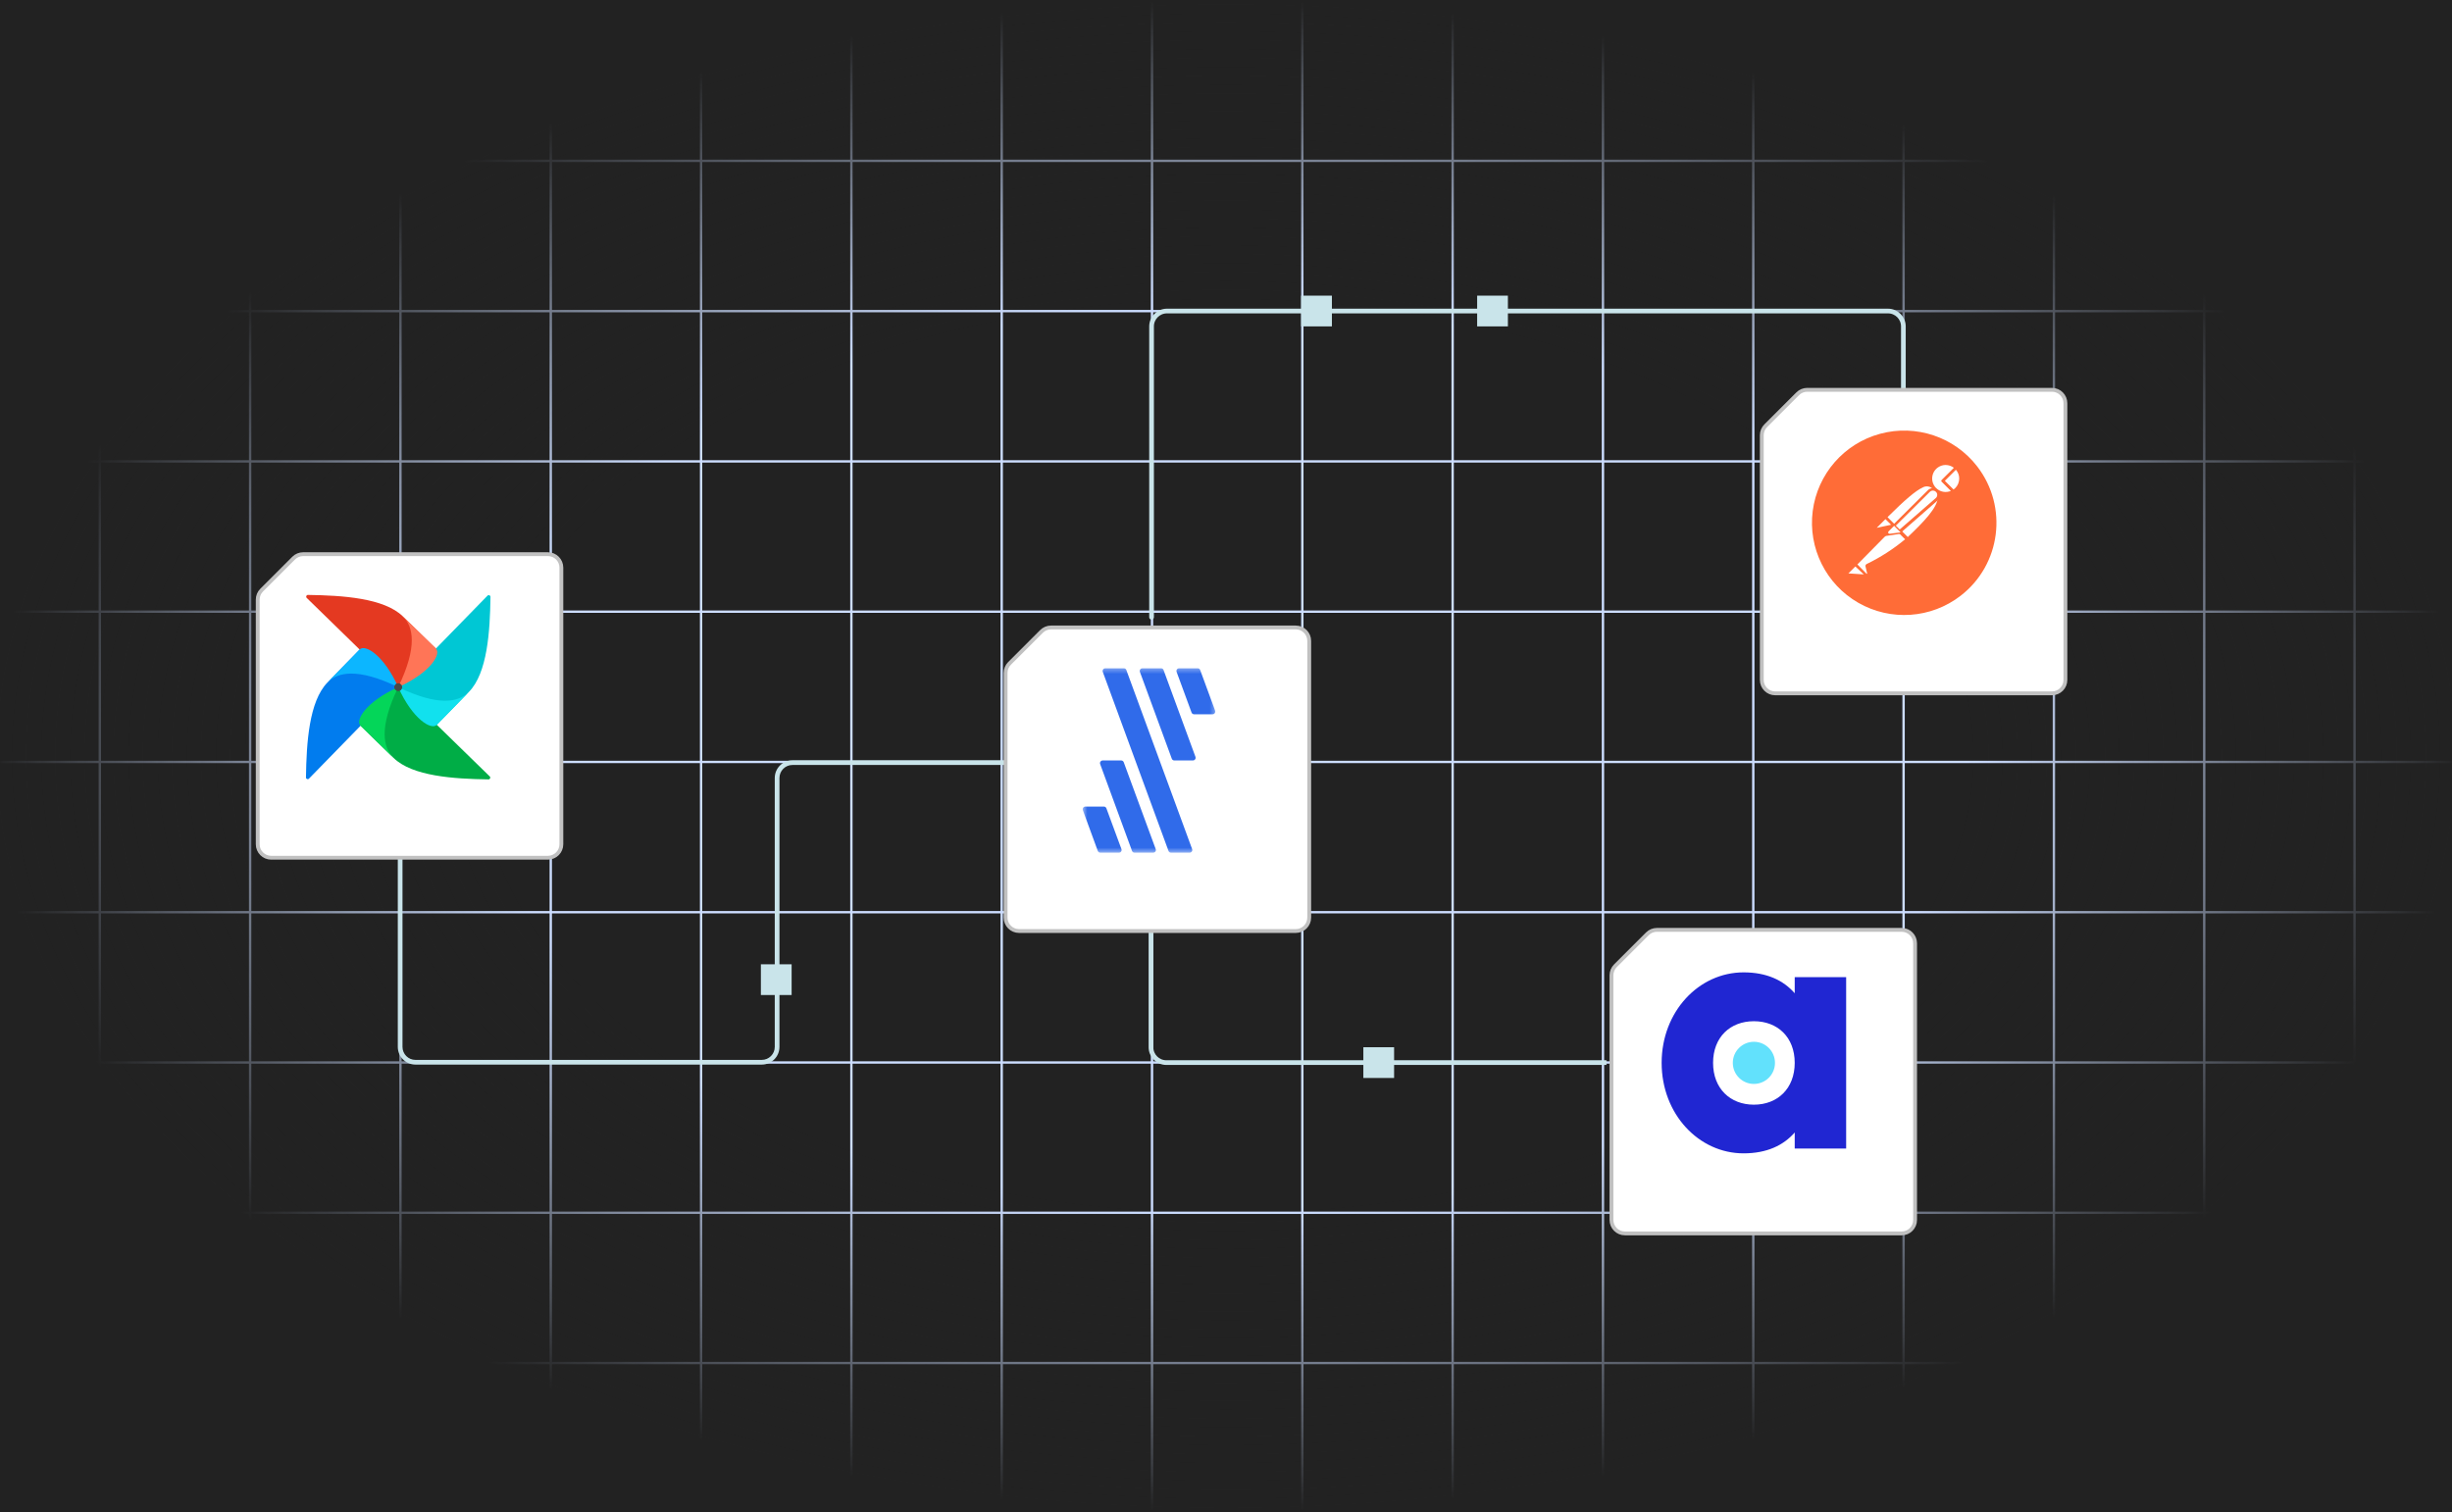 <svg width="522" height="322" viewBox="0 0 522 322" fill="none" xmlns="http://www.w3.org/2000/svg">
<path d="M522 0H0V322H522V0Z" fill="#222222"/>
<mask id="mask0_3120_4363" style="mask-type:alpha" maskUnits="userSpaceOnUse" x="0" y="0" width="522" height="322">
<path d="M522 0H0V322H522V0Z" fill="#222222"/>
</mask>
<g mask="url(#mask0_3120_4363)">
<mask id="mask1_3120_4363" style="mask-type:alpha" maskUnits="userSpaceOnUse" x="-527" y="-2" width="1063" height="456">
<path d="M535.75 -1.75H-526.75V453.75H535.75V-1.75Z" fill="#D9D9D9" stroke="#98D69C" stroke-width="0.5"/>
</mask>
<g mask="url(#mask1_3120_4363)">
<path d="M405.25 -30V482" stroke="#CCDDFF" stroke-width="0.5"/>
<path d="M53.25 -30V482" stroke="#CCDDFF" stroke-width="0.5"/>
<path d="M21.25 -30V482" stroke="#CCDDFF" stroke-width="0.5"/>
<path d="M309.25 -30V482" stroke="#CCDDFF" stroke-width="0.5"/>
<path d="M181.25 -30V482" stroke="#CCDDFF" stroke-width="0.5"/>
<path d="M213.25 -30V482" stroke="#CCDDFF" stroke-width="0.5"/>
<path d="M437.25 -30V482" stroke="#CCDDFF" stroke-width="0.5"/>
<path d="M117.25 -30V482" stroke="#CCDDFF" stroke-width="0.5"/>
<path d="M373.25 -30V482" stroke="#CCDDFF" stroke-width="0.5"/>
<path d="M245.25 -30V482" stroke="#CCDDFF" stroke-width="0.5"/>
<path d="M501.25 -30V482" stroke="#CCDDFF" stroke-width="0.5"/>
<path d="M85.25 -30V482" stroke="#CCDDFF" stroke-width="0.5"/>
<path d="M341.25 -30V482" stroke="#CCDDFF" stroke-width="0.5"/>
<path d="M469.25 -30V482" stroke="#CCDDFF" stroke-width="0.5"/>
<path d="M149.25 -30V482" stroke="#CCDDFF" stroke-width="0.5"/>
<path d="M277.25 -30V482" stroke="#CCDDFF" stroke-width="0.5"/>
<path d="M536 226.25H-814" stroke="#CCDDFF" stroke-width="0.5"/>
<path d="M536 98.25H-814" stroke="#CCDDFF" stroke-width="0.5"/>
<path d="M536 34.25H-814" stroke="#CCDDFF" stroke-width="0.5"/>
<path d="M536 290.25H-814" stroke="#CCDDFF" stroke-width="0.5"/>
<path d="M536 162.25H-814" stroke="#CCDDFF" stroke-width="0.5"/>
<path d="M536 258.25H-814" stroke="#CCDDFF" stroke-width="0.5"/>
<path d="M536 130.25H-814" stroke="#CCDDFF" stroke-width="0.5"/>
<path d="M536 66.25H-814" stroke="#CCDDFF" stroke-width="0.5"/>
<path d="M536 194.25H-814" stroke="#CCDDFF" stroke-width="0.5"/>
</g>
</g>
<path d="M522 0H0V322H522V0Z" fill="url(#paint0_radial_3120_4363)"/>
<path d="M314.467 62.957H321.013V69.503H314.467V62.957Z" fill="#C9E4EA"/>
<path d="M277 62.957H283.545V69.503H277V62.957Z" fill="#C9E4EA"/>
<path d="M290.24 223H296.786V229.546H290.24V223Z" fill="#C9E4EA"/>
<path d="M161.982 205.338H168.528V211.883H161.982V205.338Z" fill="#C9E4EA"/>
<g filter="url(#filter0_d_3120_4363)">
<path d="M341.9 201.656L348.71 194.845C349.247 194.308 349.976 194.007 350.735 194.007H402.836C404.417 194.007 405.699 195.289 405.699 196.87V255.781C405.699 257.363 404.417 258.645 402.836 258.645H343.925C342.343 258.645 341.061 257.363 341.061 255.781V203.681C341.061 202.921 341.363 202.193 341.9 201.656Z" fill="white" stroke="#C1C1C1" stroke-width="0.818"/>
</g>
<path d="M255.03 161.896H255.53V162.896H255.03V161.896ZM84.686 177.8C84.686 177.524 84.909 177.3 85.186 177.3C85.462 177.3 85.686 177.524 85.686 177.8H84.686ZM164.937 222.929V165.665H165.937V222.929H164.937ZM168.705 161.896H255.03V162.896H168.705V161.896ZM162.169 226.697H88.454V225.697H162.169V226.697ZM84.686 222.929V177.8H85.686V222.929H84.686ZM88.454 226.697C86.373 226.697 84.686 225.01 84.686 222.929H85.686C85.686 224.458 86.925 225.697 88.454 225.697V226.697ZM164.937 165.665C164.937 163.583 166.624 161.896 168.705 161.896V162.896C167.176 162.896 165.937 164.136 165.937 165.665H164.937ZM165.937 222.929C165.937 225.01 164.25 226.697 162.169 226.697V225.697C163.697 225.697 164.937 224.458 164.937 222.929H165.937Z" fill="#C9E4EA"/>
<path d="M245.152 131.435L245.153 69.504C245.153 67.696 246.618 66.231 248.426 66.231L401.931 66.231C403.739 66.231 405.204 67.696 405.204 69.504V90.838" stroke="#C9E4EA" stroke-linecap="round"/>
<g filter="url(#filter1_d_3120_4363)">
<path d="M373.9 86.656L380.71 79.846C381.247 79.308 381.976 79.007 382.735 79.007H434.836C436.417 79.007 437.699 80.289 437.699 81.87V140.781C437.699 142.363 436.417 143.645 434.836 143.645H375.925C374.343 143.645 373.061 142.363 373.061 140.781V88.681C373.061 87.921 373.363 87.193 373.9 86.656Z" fill="white" stroke="#C1C1C1" stroke-width="0.818"/>
</g>
<path d="M420.922 99.323C416.068 93.036 407.903 90.294 400.239 92.374C392.575 94.453 386.915 100.948 385.904 108.826C384.893 116.704 388.727 124.417 395.62 128.364C402.513 132.311 411.104 131.72 417.389 126.863C425.981 120.232 427.535 107.904 420.924 99.324L420.922 99.323Z" fill="#FF6C37"/>
<path d="M412.004 104.198L403.725 112.543L401.385 110.138C409.534 101.988 410.352 102.725 412.021 104.199L412.004 104.198Z" fill="white"/>
<path d="M403.724 112.774C403.65 112.773 403.581 112.743 403.528 112.692L401.172 110.336C401.062 110.21 401.062 110.042 401.172 109.927C409.189 101.909 410.303 102.27 412.201 103.988C412.265 104.039 412.303 104.119 412.3 104.201C412.313 104.281 412.281 104.362 412.218 104.413L403.939 112.692C403.88 112.745 403.805 112.774 403.726 112.774H403.724ZM401.793 110.157L403.724 112.087L411.579 104.232C411.307 103.893 410.92 103.665 410.492 103.593C410.063 103.52 409.623 103.608 409.255 103.839C407.831 104.494 405.541 106.424 401.793 110.157Z" fill="#FF6C37"/>
<path d="M406.098 114.852L403.842 112.563L412.121 104.381C414.345 106.558 411.041 110.19 406.099 114.855L406.098 114.852Z" fill="white"/>
<path d="M406.096 115.149C406.024 115.143 405.955 115.115 405.901 115.067L403.609 112.809C403.575 112.726 403.575 112.632 403.609 112.547C403.584 112.479 403.584 112.403 403.609 112.335L411.889 104.056C412.009 103.942 412.195 103.942 412.315 104.056C412.859 104.555 413.157 105.266 413.134 106.002C413.134 108.21 410.612 110.992 406.326 115.05C406.269 115.107 406.194 115.141 406.114 115.149H406.096ZM404.265 112.531L406.114 114.381C409.399 111.273 412.494 108.098 412.528 105.937C412.545 105.478 412.394 105.03 412.102 104.677L404.265 112.531Z" fill="#FF6C37"/>
<path d="M401.451 110.189L403.087 111.825C403.108 111.844 403.12 111.871 403.12 111.898C403.12 111.926 403.107 111.954 403.087 111.972L399.65 112.708C399.581 112.722 399.509 112.713 399.445 112.682C399.382 112.652 399.33 112.602 399.297 112.54C399.263 112.477 399.251 112.406 399.262 112.336C399.273 112.266 399.306 112.202 399.356 112.152L401.369 110.156C401.369 110.156 401.434 110.156 401.467 110.189H401.451Z" fill="white"/>
<path d="M399.552 113.037C399.329 113.034 399.126 112.917 399.012 112.726C398.949 112.608 398.926 112.472 398.946 112.339C398.967 112.206 399.031 112.083 399.127 111.99L401.123 109.977C401.195 109.912 401.288 109.877 401.385 109.877C401.481 109.877 401.575 109.912 401.646 109.977L403.283 111.613C403.38 111.705 403.418 111.844 403.381 111.973C403.345 112.102 403.236 112.204 403.103 112.235L399.667 112.971L399.552 113.037ZM401.384 110.548L399.534 112.398L402.594 111.743L401.384 110.548Z" fill="#FF6C37"/>
<path d="M416.406 99.604C415.222 98.465 413.364 98.416 412.11 99.496C410.857 100.574 410.657 102.42 411.62 103.753C412.583 105.086 414.41 105.459 415.821 104.612L413.597 102.389L416.406 99.604Z" fill="white"/>
<path d="M414.196 105.362C412.806 105.344 411.559 104.496 411.032 103.209C410.505 101.921 410.797 100.444 411.775 99.454C412.43 98.81 413.311 98.449 414.229 98.449C415.148 98.449 416.029 98.81 416.684 99.454C416.715 99.48 416.74 99.513 416.757 99.549C416.774 99.586 416.783 99.626 416.783 99.667C416.783 99.707 416.774 99.748 416.757 99.784C416.74 99.821 416.715 99.854 416.684 99.88L414.033 102.384L416.046 104.347C416.078 104.378 416.103 104.417 416.117 104.46C416.131 104.502 416.135 104.548 416.128 104.592C416.118 104.681 416.07 104.757 415.996 104.805C415.456 105.143 414.834 105.329 414.196 105.344V105.362ZM414.196 99.013C413.629 99.016 413.075 99.187 412.605 99.504C412.134 99.82 411.767 100.269 411.551 100.793C411.334 101.317 411.277 101.894 411.386 102.45C411.496 103.007 411.768 103.519 412.167 103.921C413.001 104.758 414.259 104.998 415.342 104.528L413.411 102.597C413.348 102.547 413.313 102.471 413.313 102.393C413.313 102.314 413.351 102.237 413.411 102.188L415.964 99.619C415.456 99.23 414.835 99.018 414.196 99.014V99.013Z" fill="#FF6C37"/>
<path d="M416.457 99.651L413.674 102.433L415.898 104.657C416.122 104.528 416.331 104.374 416.52 104.198C417.103 103.581 417.424 102.762 417.415 101.913C417.406 101.064 417.067 100.252 416.47 99.648L416.457 99.651Z" fill="white"/>
<path d="M415.832 104.905C415.757 104.909 415.686 104.88 415.637 104.823L413.413 102.6C413.35 102.549 413.314 102.473 413.314 102.395C413.314 102.317 413.352 102.24 413.413 102.19L416.195 99.458C416.249 99.376 416.342 99.326 416.44 99.326C416.539 99.326 416.63 99.377 416.685 99.458C417.012 99.778 417.271 100.159 417.448 100.581C417.625 101.002 417.716 101.455 417.716 101.912C417.716 102.369 417.625 102.821 417.448 103.243C417.271 103.664 417.012 104.046 416.685 104.366C416.493 104.571 416.272 104.745 416.031 104.889C415.97 104.919 415.899 104.927 415.835 104.905H415.832ZM414.032 102.385L415.882 104.234C416.008 104.146 416.129 104.047 416.242 103.94C416.511 103.672 416.725 103.353 416.87 103.002C417.016 102.651 417.092 102.275 417.092 101.895C417.093 101.208 416.842 100.545 416.388 100.03L414.032 102.385Z" fill="#FF6C37"/>
<path d="M412.348 104.543C411.888 104.111 411.173 104.111 410.712 104.543L403.299 111.939L404.525 113.182L412.38 106.309C412.499 106.194 412.594 106.057 412.658 105.904C412.723 105.751 412.755 105.587 412.754 105.422C412.752 105.256 412.717 105.092 412.65 104.941C412.582 104.79 412.485 104.654 412.363 104.541L412.348 104.543Z" fill="white"/>
<path d="M404.459 113.477C404.386 113.475 404.316 113.445 404.263 113.395L403.02 112.151C402.91 112.025 402.91 111.857 403.02 111.742L410.432 104.379C410.645 104.164 410.918 104.019 411.215 103.962C411.512 103.905 411.819 103.939 412.096 104.059C412.374 104.18 412.608 104.38 412.77 104.636C412.931 104.891 413.012 105.19 413.001 105.492C412.985 105.905 412.801 106.294 412.496 106.572L404.641 113.445C404.584 113.486 404.514 113.503 404.445 113.494L404.459 113.477ZM403.592 111.939L404.411 112.758L412.101 106.062C412.196 105.98 412.272 105.88 412.326 105.767C412.379 105.654 412.409 105.532 412.412 105.407C412.422 105.154 412.32 104.908 412.134 104.737C411.777 104.381 411.199 104.381 410.842 104.737L403.592 111.939Z" fill="#FF6C37"/>
<path d="M397.557 120.369C397.536 120.397 397.525 120.431 397.525 120.466C397.525 120.502 397.536 120.536 397.557 120.564L397.886 121.988C397.913 122.158 397.833 122.327 397.684 122.412C397.534 122.496 397.346 122.477 397.216 122.365L394.975 120.217L401.962 113.18H404.384L406.02 114.816C403.468 117.048 400.621 118.919 397.56 120.38L397.557 120.369Z" fill="white"/>
<path d="M397.408 122.77C397.222 122.767 397.046 122.691 396.915 122.558L394.787 120.431C394.724 120.38 394.689 120.304 394.689 120.226C394.689 120.148 394.727 120.07 394.787 120.021L401.825 112.984C401.864 112.942 401.916 112.913 401.973 112.902H404.427C404.491 112.879 404.56 112.879 404.623 112.902L406.259 114.538C406.323 114.596 406.353 114.682 406.342 114.765C406.344 114.847 406.307 114.927 406.243 114.977L406.112 115.091C403.549 117.228 400.729 119.037 397.717 120.475L398.046 121.784C398.096 121.991 398.048 122.209 397.92 122.377C397.791 122.546 397.591 122.647 397.376 122.65L397.408 122.77ZM395.412 120.202L397.342 122.165C397.38 122.198 397.436 122.198 397.474 122.165C397.499 122.131 397.499 122.084 397.474 122.052L397.145 120.628C397.092 120.417 397.196 120.198 397.39 120.105C400.321 118.686 403.068 116.917 405.572 114.836L404.218 113.493H402.024L395.412 120.202Z" fill="#FF6C37"/>
<path d="M393.284 121.888L394.92 120.252L397.441 122.772L393.432 122.494C393.363 122.489 393.298 122.461 393.246 122.417C393.193 122.372 393.157 122.312 393.14 122.245C393.124 122.178 393.129 122.108 393.155 122.044C393.181 121.98 393.226 121.925 393.284 121.888Z" fill="white"/>
<path d="M397.489 123.018L393.497 122.74C393.38 122.731 393.268 122.688 393.175 122.617C393.081 122.546 393.01 122.451 392.969 122.341C392.928 122.231 392.919 122.112 392.942 121.998C392.966 121.883 393.022 121.777 393.104 121.693L394.74 120.057C394.866 119.947 395.034 119.947 395.149 120.057L397.653 122.561C397.688 122.609 397.707 122.666 397.707 122.725C397.707 122.783 397.688 122.841 397.653 122.888C397.615 122.949 397.557 122.996 397.489 123.02V123.018ZM393.497 122.102L396.781 122.315L394.981 120.629L393.497 122.102Z" fill="#FF6C37"/>
<path d="M404.609 113.364L401.303 113.857L403.218 111.959L404.609 113.364Z" fill="white"/>
<path d="M401.303 114.182C401.248 114.184 401.194 114.169 401.147 114.14C401.101 114.11 401.064 114.068 401.041 114.018C401.007 113.97 400.988 113.913 400.988 113.854C400.988 113.795 401.007 113.738 401.041 113.691L402.939 111.777C403.059 111.663 403.245 111.663 403.365 111.777L404.754 113.166C404.782 113.21 404.797 113.261 404.797 113.314C404.797 113.366 404.782 113.417 404.754 113.461C404.742 113.515 404.714 113.564 404.673 113.602C404.632 113.64 404.581 113.665 404.526 113.673L401.241 114.166L401.303 114.182ZM403.217 112.382L402.153 113.446L403.985 113.168L403.217 112.382Z" fill="#FF6C37"/>
<path d="M404.608 113.364L402.318 113.659C402.191 113.688 402.06 113.63 401.995 113.517C401.931 113.405 401.949 113.262 402.038 113.168L403.232 111.974L404.608 113.364Z" fill="white"/>
<path d="M245.029 190.947V223C245.029 224.808 246.494 226.273 248.302 226.273H341.997" stroke="#C9E4EA"/>
<g filter="url(#filter2_d_3120_4363)">
<path d="M212.917 137.265L219.728 130.455C220.265 129.918 220.993 129.616 221.752 129.616H273.853C275.435 129.616 276.717 130.898 276.717 132.48V191.391C276.717 192.972 275.435 194.254 273.853 194.254H214.942C213.36 194.254 212.078 192.972 212.078 191.391V139.29C212.078 138.531 212.38 137.802 212.917 137.265Z" fill="white" stroke="#C1C1C1" stroke-width="0.818"/>
</g>
<mask id="mask2_3120_4363" style="mask-type:luminance" maskUnits="userSpaceOnUse" x="230" y="142" width="29" height="40">
<path d="M258.719 142.299H230.488V181.573H258.719V142.299Z" fill="white"/>
</mask>
<g mask="url(#mask2_3120_4363)">
<path d="M250.009 161.936H253.953C254.104 161.938 254.251 161.881 254.36 161.777C254.469 161.672 254.532 161.528 254.536 161.377C254.537 161.297 254.521 161.218 254.491 161.144L247.706 142.675C247.666 142.565 247.593 142.469 247.496 142.402C247.4 142.335 247.286 142.299 247.168 142.299H243.21C243.135 142.298 243.061 142.313 242.992 142.341C242.922 142.37 242.859 142.412 242.806 142.464C242.753 142.517 242.711 142.58 242.682 142.649C242.653 142.718 242.638 142.792 242.637 142.867C242.637 142.937 242.649 143.007 242.674 143.072L249.459 161.561C249.5 161.674 249.575 161.77 249.674 161.837C249.773 161.905 249.89 161.939 250.009 161.936Z" fill="#306BEA"/>
<path d="M249.306 181.573H253.25C253.342 181.573 253.432 181.55 253.514 181.508C253.596 181.465 253.666 181.404 253.719 181.328C253.772 181.253 253.805 181.166 253.817 181.074C253.829 180.983 253.819 180.89 253.788 180.804L239.784 142.675C239.744 142.565 239.67 142.469 239.574 142.402C239.478 142.335 239.363 142.299 239.246 142.299H235.306C235.231 142.298 235.157 142.313 235.088 142.341C235.018 142.37 234.955 142.412 234.902 142.464C234.849 142.517 234.807 142.58 234.778 142.649C234.749 142.718 234.734 142.792 234.734 142.867C234.733 142.937 234.745 143.007 234.77 143.072L248.76 181.2C248.801 181.312 248.875 181.407 248.973 181.474C249.071 181.541 249.187 181.575 249.306 181.573Z" fill="#306BEA"/>
<path d="M241.534 181.572H245.476C245.57 181.576 245.663 181.557 245.748 181.516C245.832 181.475 245.906 181.414 245.961 181.338C246.016 181.261 246.052 181.173 246.065 181.08C246.077 180.986 246.067 180.891 246.034 180.803L239.229 162.31C239.188 162.2 239.115 162.105 239.019 162.038C238.922 161.971 238.808 161.935 238.691 161.935H234.728C234.577 161.939 234.434 162.002 234.329 162.11C234.225 162.219 234.167 162.365 234.17 162.516C234.171 162.581 234.185 162.645 234.209 162.705L240.994 181.2C241.034 181.31 241.108 181.405 241.205 181.472C241.301 181.539 241.416 181.574 241.534 181.572Z" fill="#306BEA"/>
<path d="M250.484 143.072L253.665 151.722C253.705 151.833 253.777 151.928 253.873 151.995C253.969 152.063 254.084 152.099 254.201 152.099H258.145C258.219 152.099 258.294 152.085 258.363 152.057C258.432 152.029 258.495 151.987 258.549 151.934C258.602 151.882 258.644 151.819 258.673 151.75C258.702 151.681 258.717 151.607 258.717 151.532C258.719 151.462 258.707 151.393 258.683 151.328L255.502 142.675C255.462 142.565 255.388 142.469 255.292 142.402C255.196 142.335 255.081 142.299 254.964 142.299H251.02C250.869 142.298 250.724 142.357 250.617 142.464C250.509 142.57 250.448 142.714 250.447 142.865C250.446 142.936 250.459 143.006 250.484 143.072Z" fill="#306BEA"/>
<path d="M234.258 181.572H238.202C238.294 181.573 238.385 181.551 238.467 181.509C238.549 181.466 238.619 181.404 238.672 181.329C238.725 181.253 238.758 181.166 238.77 181.074C238.781 180.982 238.77 180.89 238.738 180.803L235.538 172.128C235.498 172.018 235.425 171.924 235.329 171.857C235.233 171.79 235.119 171.754 235.003 171.754H231.063C230.912 171.753 230.767 171.811 230.659 171.917C230.551 172.023 230.49 172.167 230.488 172.318C230.488 172.388 230.501 172.457 230.525 172.523L233.706 181.198C233.747 181.31 233.823 181.407 233.922 181.474C234.021 181.541 234.138 181.575 234.258 181.572Z" fill="#306BEA"/>
</g>
<g filter="url(#filter3_d_3120_4363)">
<path d="M53.706 121.656L60.516 114.845C61.053 114.308 61.782 114.007 62.541 114.007H114.642C116.224 114.007 117.506 115.289 117.506 116.87V175.781C117.506 177.363 116.224 178.645 114.642 178.645H55.731C54.149 178.645 52.867 177.363 52.867 175.781V123.681C52.867 122.921 53.169 122.193 53.706 121.656Z" fill="white" stroke="#C1C1C1" stroke-width="0.818"/>
</g>
<path d="M65.77 165.809L84.577 146.531C84.695 146.41 84.717 146.223 84.619 146.086C83.475 144.489 81.365 144.212 80.583 143.14C78.266 139.961 77.678 138.163 76.683 138.274C76.613 138.282 76.551 138.32 76.502 138.37L69.709 145.334C65.8 149.34 65.24 158.161 65.137 165.548C65.132 165.882 65.537 166.048 65.77 165.809Z" fill="#017CEE"/>
<path d="M104.26 165.332L84.982 146.526C84.861 146.408 84.675 146.385 84.537 146.483C82.941 147.628 82.664 149.737 81.591 150.519C78.413 152.836 76.614 153.424 76.726 154.42C76.733 154.489 76.771 154.551 76.821 154.6L83.785 161.394C87.792 165.302 96.613 165.863 103.999 165.966C104.332 165.97 104.499 165.566 104.26 165.332Z" fill="#00AD46"/>
<path fill-rule="evenodd" clip-rule="evenodd" d="M83.785 161.394C81.597 159.26 80.581 155.036 84.777 146.326C77.958 149.373 75.569 153.379 76.744 154.526L83.785 161.394Z" fill="#04D659"/>
<path d="M103.783 126.843L84.977 146.121C84.859 146.242 84.837 146.429 84.935 146.566C86.079 148.163 88.189 148.44 88.971 149.512C91.288 152.69 91.876 154.489 92.871 154.378C92.94 154.37 93.002 154.333 93.051 154.282L99.845 147.318C103.753 143.312 104.314 134.491 104.417 127.104C104.421 126.77 104.016 126.604 103.783 126.843Z" fill="#00C7D4"/>
<path fill-rule="evenodd" clip-rule="evenodd" d="M99.844 147.318C97.709 149.506 93.485 150.522 84.775 146.326C87.823 153.145 91.828 155.534 92.975 154.359L99.844 147.318Z" fill="#11E1EE"/>
<path d="M65.294 127.319L84.573 146.126C84.693 146.243 84.88 146.266 85.017 146.168C86.614 145.024 86.891 142.914 87.964 142.132C91.142 139.815 92.941 139.227 92.829 138.232C92.821 138.162 92.784 138.1 92.734 138.051L85.769 131.257C81.763 127.349 72.942 126.788 65.555 126.685C65.222 126.681 65.055 127.086 65.294 127.319Z" fill="#E43921"/>
<path fill-rule="evenodd" clip-rule="evenodd" d="M85.767 131.256C87.956 133.391 88.971 137.614 84.775 146.324C91.594 143.277 93.984 139.271 92.808 138.124L85.767 131.256Z" fill="#FF7557"/>
<path fill-rule="evenodd" clip-rule="evenodd" d="M69.709 145.334C71.844 143.145 76.067 142.13 84.777 146.325C81.73 139.507 77.725 137.117 76.578 138.293L69.709 145.334Z" fill="#0CB6FF"/>
<path d="M84.789 147.163C85.253 147.158 85.625 146.777 85.619 146.312C85.614 145.848 85.232 145.476 84.768 145.482C84.304 145.487 83.932 145.869 83.938 146.333C83.943 146.797 84.324 147.169 84.789 147.163Z" fill="#4A4848"/>
<path d="M382.073 208.075V211.508C379.665 208.733 376.082 207.058 371.191 207.058C361.625 207.058 353.742 215.448 353.742 226.328C353.742 237.208 361.625 245.598 371.191 245.598C376.09 245.598 379.665 243.923 382.073 241.149V244.581H393.022V208.075H382.073ZM373.382 235.234C368.349 235.234 364.692 231.802 364.692 226.328C364.692 220.855 368.341 217.46 373.382 217.46C378.423 217.46 382.073 220.855 382.073 226.328C382.073 231.802 378.416 235.234 373.382 235.234Z" fill="#2026D2"/>
<path d="M373.383 230.815C375.861 230.815 377.87 228.806 377.87 226.328C377.87 223.85 375.861 221.842 373.383 221.842C370.904 221.842 368.895 223.85 368.895 226.328C368.895 228.806 370.904 230.815 373.383 230.815Z" fill="#62E1FC"/>
<defs>
<filter id="filter0_d_3120_4363" x="338.652" y="193.598" width="73.455" height="73.456" filterUnits="userSpaceOnUse" color-interpolation-filters="sRGB">
<feFlood flood-opacity="0" result="BackgroundImageFix"/>
<feColorMatrix in="SourceAlpha" type="matrix" values="0 0 0 0 0 0 0 0 0 0 0 0 0 0 0 0 0 0 127 0" result="hardAlpha"/>
<feOffset dx="2" dy="4"/>
<feGaussianBlur stdDeviation="2"/>
<feComposite in2="hardAlpha" operator="out"/>
<feColorMatrix type="matrix" values="0 0 0 0 0.757 0 0 0 0 0.757 0 0 0 0 0.757 0 0 0 0.2 0"/>
<feBlend mode="normal" in2="BackgroundImageFix" result="effect1_dropShadow_3120_4363"/>
<feBlend mode="normal" in="SourceGraphic" in2="effect1_dropShadow_3120_4363" result="shape"/>
</filter>
<filter id="filter1_d_3120_4363" x="370.652" y="78.598" width="73.455" height="73.457" filterUnits="userSpaceOnUse" color-interpolation-filters="sRGB">
<feFlood flood-opacity="0" result="BackgroundImageFix"/>
<feColorMatrix in="SourceAlpha" type="matrix" values="0 0 0 0 0 0 0 0 0 0 0 0 0 0 0 0 0 0 127 0" result="hardAlpha"/>
<feOffset dx="2" dy="4"/>
<feGaussianBlur stdDeviation="2"/>
<feComposite in2="hardAlpha" operator="out"/>
<feColorMatrix type="matrix" values="0 0 0 0 0.757 0 0 0 0 0.757 0 0 0 0 0.757 0 0 0 0.2 0"/>
<feBlend mode="normal" in2="BackgroundImageFix" result="effect1_dropShadow_3120_4363"/>
<feBlend mode="normal" in="SourceGraphic" in2="effect1_dropShadow_3120_4363" result="shape"/>
</filter>
<filter id="filter2_d_3120_4363" x="209.67" y="129.207" width="73.457" height="73.456" filterUnits="userSpaceOnUse" color-interpolation-filters="sRGB">
<feFlood flood-opacity="0" result="BackgroundImageFix"/>
<feColorMatrix in="SourceAlpha" type="matrix" values="0 0 0 0 0 0 0 0 0 0 0 0 0 0 0 0 0 0 127 0" result="hardAlpha"/>
<feOffset dx="2" dy="4"/>
<feGaussianBlur stdDeviation="2"/>
<feComposite in2="hardAlpha" operator="out"/>
<feColorMatrix type="matrix" values="0 0 0 0 0.757 0 0 0 0 0.757 0 0 0 0 0.757 0 0 0 0.2 0"/>
<feBlend mode="normal" in2="BackgroundImageFix" result="effect1_dropShadow_3120_4363"/>
<feBlend mode="normal" in="SourceGraphic" in2="effect1_dropShadow_3120_4363" result="shape"/>
</filter>
<filter id="filter3_d_3120_4363" x="50.459" y="113.598" width="73.455" height="73.456" filterUnits="userSpaceOnUse" color-interpolation-filters="sRGB">
<feFlood flood-opacity="0" result="BackgroundImageFix"/>
<feColorMatrix in="SourceAlpha" type="matrix" values="0 0 0 0 0 0 0 0 0 0 0 0 0 0 0 0 0 0 127 0" result="hardAlpha"/>
<feOffset dx="2" dy="4"/>
<feGaussianBlur stdDeviation="2"/>
<feComposite in2="hardAlpha" operator="out"/>
<feColorMatrix type="matrix" values="0 0 0 0 0.757 0 0 0 0 0.757 0 0 0 0 0.757 0 0 0 0.2 0"/>
<feBlend mode="normal" in2="BackgroundImageFix" result="effect1_dropShadow_3120_4363"/>
<feBlend mode="normal" in="SourceGraphic" in2="effect1_dropShadow_3120_4363" result="shape"/>
</filter>
<radialGradient id="paint0_radial_3120_4363" cx="0" cy="0" r="1" gradientUnits="userSpaceOnUse" gradientTransform="translate(261 161) rotate(90) scale(161 261)">
<stop offset="0.599" stop-color="#222222" stop-opacity="0"/>
<stop offset="1" stop-color="#222222"/>
</radialGradient>
</defs>
</svg>
